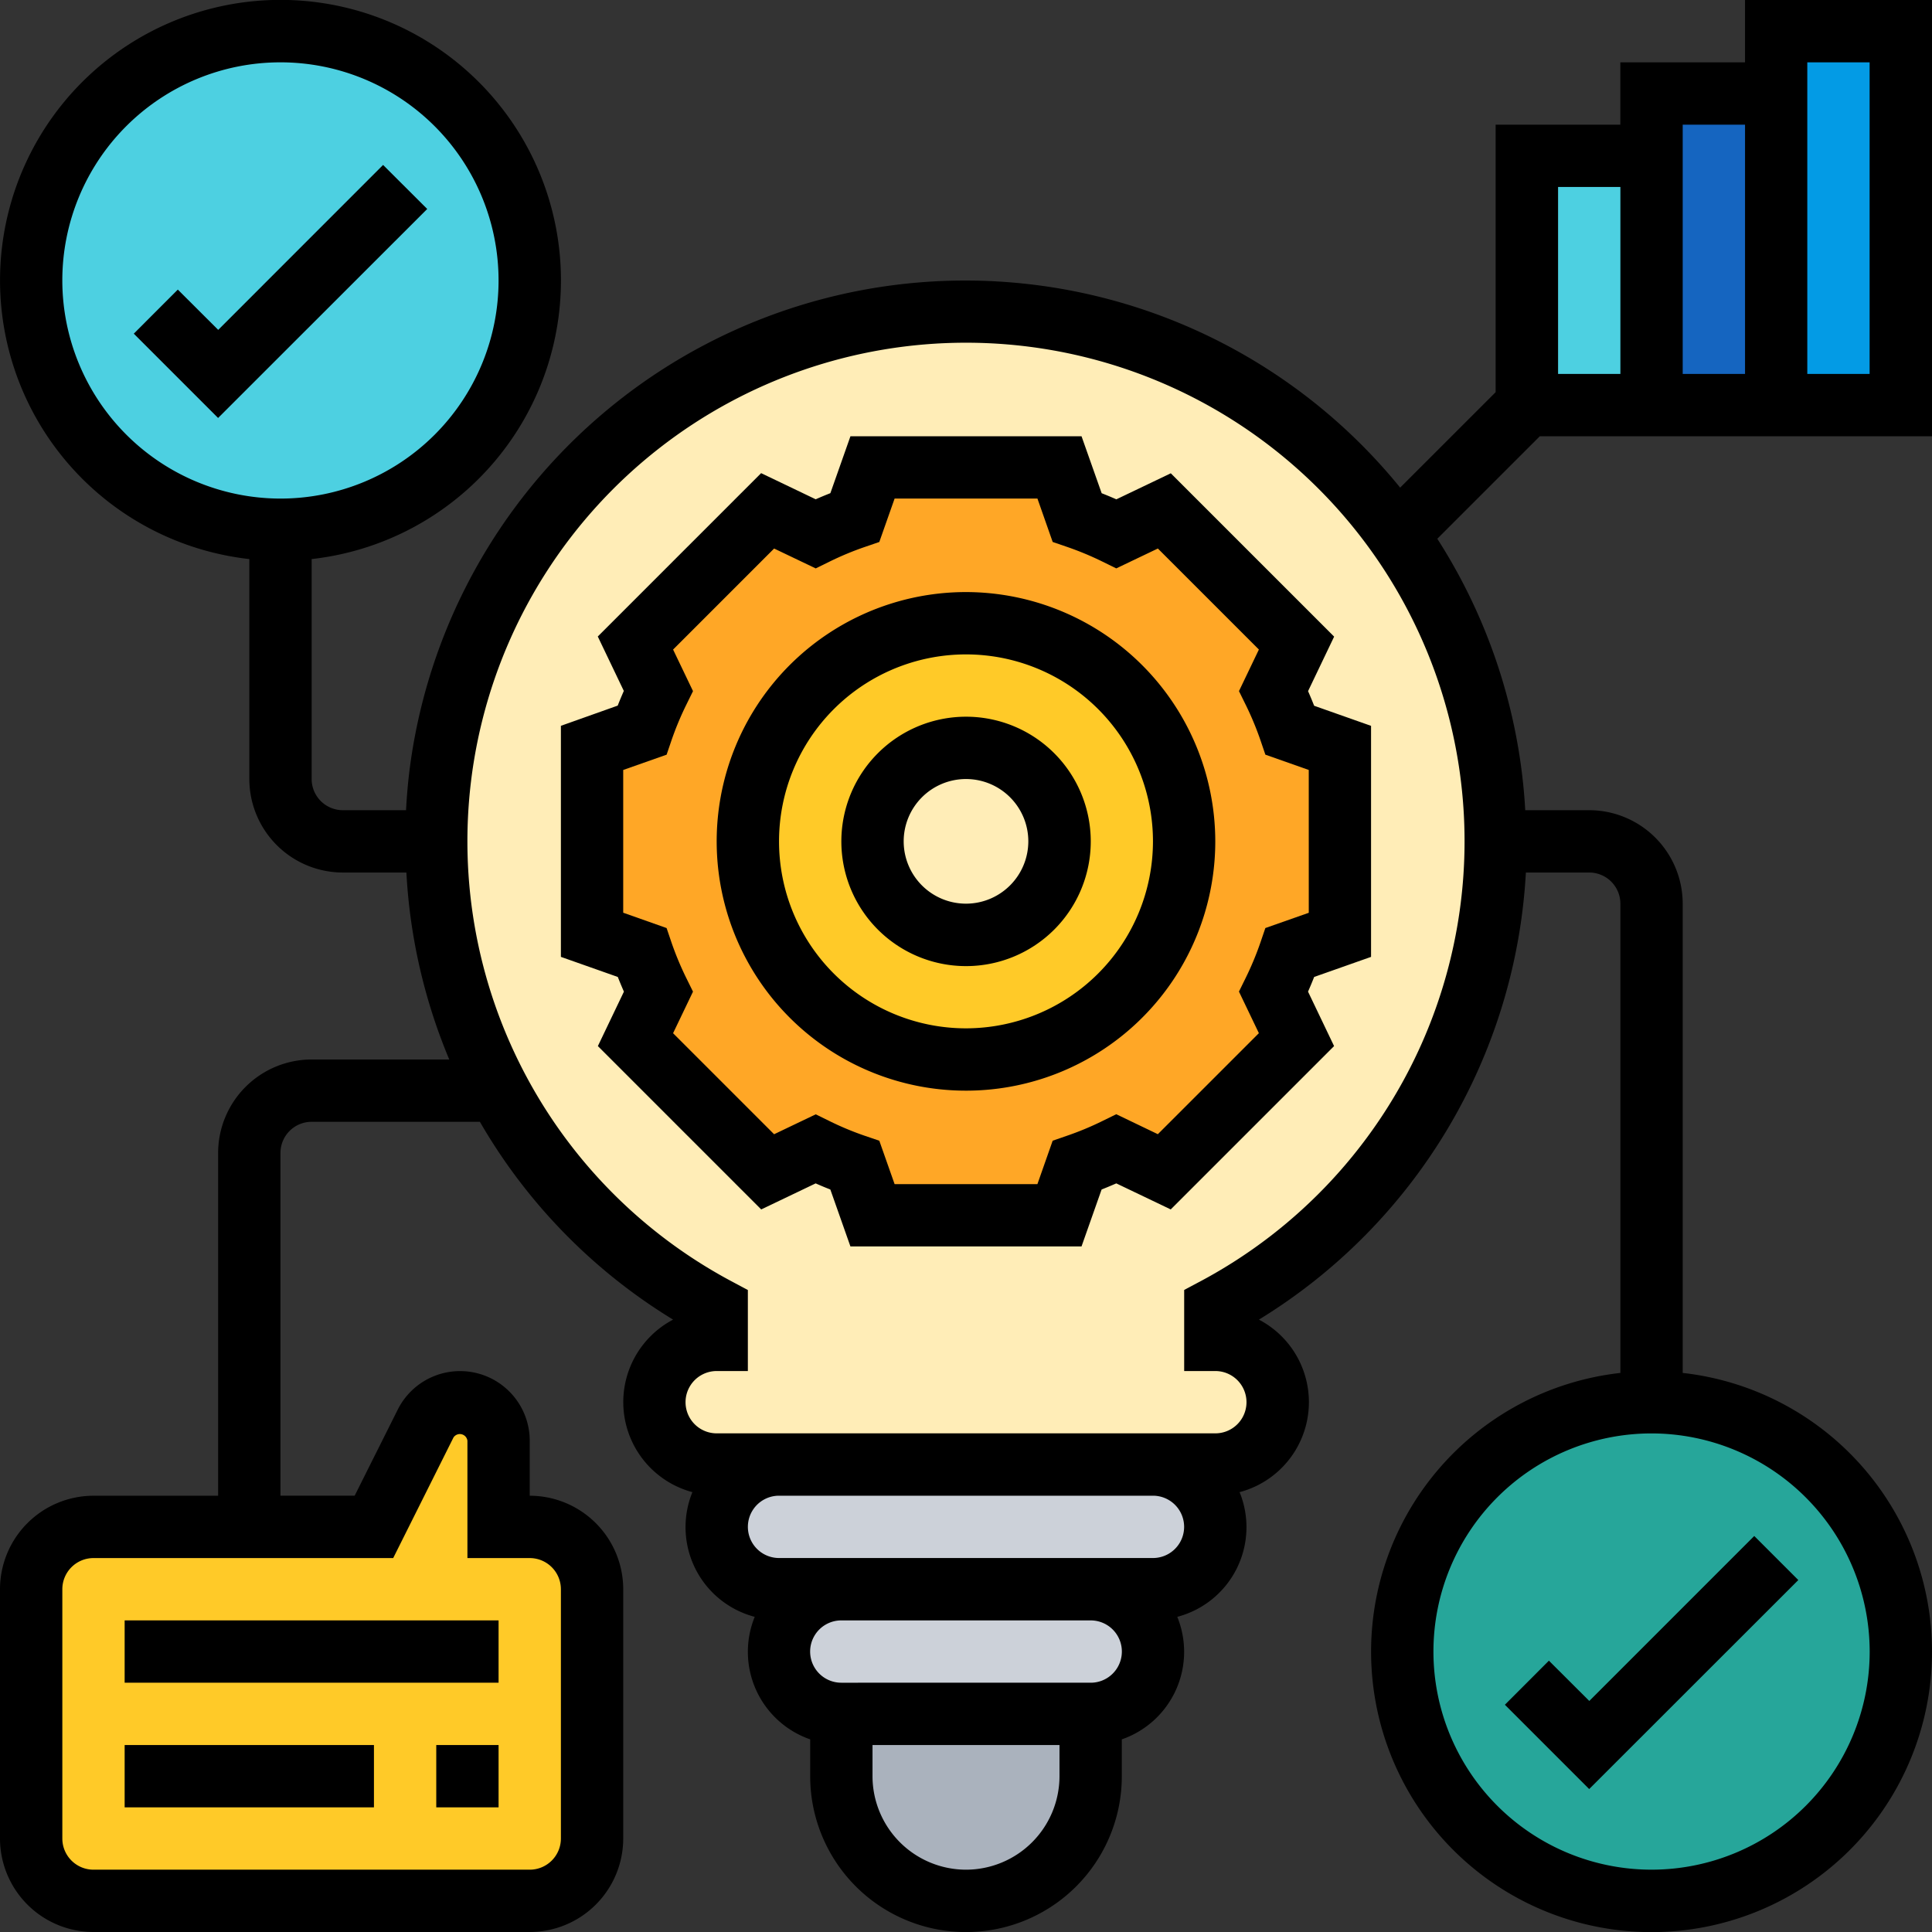 <svg xmlns="http://www.w3.org/2000/svg" width="110" height="110" viewBox="0 0 110 110">
  <rect x="0" y="0" width="110" height="110" fill="#333333" stroke="none"/>
  <g id="Grupo_86710" data-name="Grupo 86710" transform="translate(-744.992 -1594)">
    <g id="Grupo_86709" data-name="Grupo 86709">
      <g id="innovacion" transform="translate(743.992 1593)">
        <g id="Grupo_85203" data-name="Grupo 85203" transform="translate(2.774 2.774)">
          <g id="Grupo_85191" data-name="Grupo 85191" transform="translate(46.129 95.806)">
            <path id="Trazado_147585" data-name="Trazado 147585" d="M42.194,56v3.548a7.1,7.1,0,1,1-14.194,0V56Z" transform="translate(-28 -56)" fill="#aab2bd"/>
          </g>
          <g id="Grupo_85192" data-name="Grupo 85192" transform="translate(42.581 88.71)">
            <path id="Trazado_147586" data-name="Trazado 147586" d="M43.742,52a3.559,3.559,0,0,1,3.548,3.548A3.574,3.574,0,0,1,43.742,59.1H29.548A3.559,3.559,0,0,1,26,55.548,3.574,3.574,0,0,1,29.548,52Z" transform="translate(-26 -52)" fill="#ccd1d9"/>
          </g>
          <g id="Grupo_85193" data-name="Grupo 85193" transform="translate(39.032 81.613)">
            <path id="Trazado_147587" data-name="Trazado 147587" d="M45.29,55.1H27.548A3.559,3.559,0,0,1,24,51.548,3.574,3.574,0,0,1,27.548,48h21.29a3.559,3.559,0,0,1,3.548,3.548A3.574,3.574,0,0,1,48.839,55.1Z" transform="translate(-24 -48)" fill="#ccd1d9"/>
          </g>
          <g id="Grupo_85194" data-name="Grupo 85194" transform="translate(23.065 15.967)">
            <path id="Trazado_147588" data-name="Trazado 147588" d="M75.323,41.162A30.155,30.155,0,0,1,59.355,67.775v1.774A3.574,3.574,0,0,1,62.9,73.1a3.559,3.559,0,0,1-3.548,3.548H30.968a3.548,3.548,0,0,1,0-7.1V67.775A30.346,30.346,0,0,1,18.548,55.355,29.9,29.9,0,0,1,15,41.162,30.08,30.08,0,0,1,41.684,11.2,30.186,30.186,0,0,1,75.323,41.162Z" transform="translate(-15 -11)" fill="#ffedb7"/>
          </g>
          <g id="Grupo_85195" data-name="Grupo 85195" transform="translate(31.935 24.839)">
            <path id="Trazado_147589" data-name="Trazado 147589" d="M62.581,31.968V42.613l-2.839,1.011a20.541,20.541,0,0,1-.94,2.235l1.313,2.715-7.54,7.54L49.86,54.8a20.539,20.539,0,0,1-2.235.94l-1.011,2.839H35.968l-1.011-2.839a20.541,20.541,0,0,1-2.235-.94l-2.715,1.313-7.54-7.54,1.313-2.715a20.541,20.541,0,0,1-.94-2.235L20,42.613V31.968l2.839-1.011a20.54,20.54,0,0,1,.94-2.235l-1.313-2.715,7.54-7.54,2.715,1.313a20.541,20.541,0,0,1,2.235-.94L35.968,16H46.613l1.011,2.839a20.541,20.541,0,0,1,2.235.94l2.715-1.313,7.54,7.54L58.8,28.721a20.538,20.538,0,0,1,.94,2.235ZM53.71,37.29A12.419,12.419,0,1,0,41.29,49.71,12.41,12.41,0,0,0,53.71,37.29Z" transform="translate(-20 -16)" fill="#ffa726"/>
          </g>
          <g id="Grupo_85196" data-name="Grupo 85196" transform="translate(40.806 33.71)">
            <path id="Trazado_147590" data-name="Trazado 147590" d="M37.419,21A12.419,12.419,0,1,1,25,33.419,12.41,12.41,0,0,1,37.419,21Zm5.323,12.419a5.323,5.323,0,1,0-5.323,5.323A5.315,5.315,0,0,0,42.742,33.419Z" transform="translate(-25 -21)" fill="#ffca28"/>
          </g>
          <g id="Grupo_85197" data-name="Grupo 85197" transform="translate(99.355)">
            <path id="Trazado_147591" data-name="Trazado 147591" d="M65.1,2V23.29H58V2Z" transform="translate(-58 -2)" fill="#039be5"/>
          </g>
          <g id="Grupo_85198" data-name="Grupo 85198" transform="translate(85.161 7.097)">
            <path id="Trazado_147592" data-name="Trazado 147592" d="M57.1,6V20.194H50V6Z" transform="translate(-50 -6)" fill="#4dd0e1"/>
          </g>
          <g id="Grupo_85199" data-name="Grupo 85199" transform="translate(92.258 3.548)">
            <path id="Trazado_147593" data-name="Trazado 147593" d="M61.1,4V21.742H54V4Z" transform="translate(-54 -4)" fill="#1565c0"/>
          </g>
          <g id="Grupo_85200" data-name="Grupo 85200" transform="translate(0 78.065)">
            <path id="Trazado_147594" data-name="Trazado 147594" d="M33.935,56.645V70.839a3.559,3.559,0,0,1-3.548,3.548H5.548A3.559,3.559,0,0,1,2,70.839V56.645A3.559,3.559,0,0,1,5.548,53.1H21.516l2.945-5.89a2.193,2.193,0,0,1,4.152.994v4.9h1.774A3.559,3.559,0,0,1,33.935,56.645Z" transform="translate(-2 -46)" fill="#ffca28"/>
          </g>
          <g id="Grupo_85201" data-name="Grupo 85201">
            <circle id="Elipse_4214" data-name="Elipse 4214" cx="14.194" cy="14.194" r="14.194" fill="#4dd0e1"/>
          </g>
          <g id="Grupo_85202" data-name="Grupo 85202" transform="translate(78.065 78.065)">
            <circle id="Elipse_4215" data-name="Elipse 4215" cx="14.194" cy="14.194" r="14.194" fill="#26a69a"/>
          </g>
        </g>
        <g id="Grupo_85204" data-name="Grupo 85204" transform="translate(1 1)">
          <path id="Trazado_147595" data-name="Trazado 147595" d="M51.8,57.39,49.293,59.9l4.8,4.8L66,52.8l-2.509-2.509L54.1,59.684Z" transform="translate(36.388 37.162)"/>
          <path id="Trazado_147596" data-name="Trazado 147596" d="M19.487,6.293,10.1,15.684,7.8,13.39,5.293,15.9l4.8,4.8L22,8.8Z" transform="translate(2.324 3.098)"/>
          <path id="Trazado_147597" data-name="Trazado 147597" d="M38.194,20A14.194,14.194,0,1,0,52.387,34.194,14.21,14.21,0,0,0,38.194,20Zm0,24.839A10.645,10.645,0,1,1,48.839,34.194,10.656,10.656,0,0,1,38.194,44.839Z" transform="translate(16.806 13.71)"/>
          <path id="Trazado_147598" data-name="Trazado 147598" d="M35.1,24a7.1,7.1,0,1,0,7.1,7.1A7.1,7.1,0,0,0,35.1,24Zm0,10.645A3.548,3.548,0,1,1,38.645,31.1,3.552,3.552,0,0,1,35.1,34.645Z" transform="translate(19.903 16.806)"/>
          <path id="Trazado_147599" data-name="Trazado 147599" d="M61.542,29.508l1.483-3.1-9.3-9.3-3.1,1.483c-.275-.122-.555-.238-.836-.348L48.643,15H35.486l-1.143,3.24q-.42.165-.836.348L30.4,17.1l-9.3,9.3,1.483,3.1c-.122.279-.24.557-.348.836L19,31.486V44.641l3.24,1.144q.165.418.348.836l-1.483,3.1,9.3,9.3,3.1-1.483c.277.122.555.24.836.348l1.143,3.24H48.643l1.143-3.24q.418-.165.836-.348l3.1,1.483,9.3-9.3-1.483-3.1c.122-.279.24-.557.348-.836l3.24-1.143V31.488l-3.24-1.144q-.165-.418-.348-.836Zm.039,12.623L59.109,43l-.277.813a17.458,17.458,0,0,1-.846,2.033l-.38.772,1.134,2.367-5.752,5.752L50.62,53.6l-.774.38a17.107,17.107,0,0,1-2.031.846L47,55.107l-.869,2.473H38l-.871-2.471-.814-.277a17.108,17.108,0,0,1-2.031-.846l-.774-.38L31.139,54.74l-5.752-5.752,1.134-2.367-.38-.772a17.458,17.458,0,0,1-.846-2.033L25.018,43l-2.47-.873V34l2.471-.871.277-.813a17.459,17.459,0,0,1,.846-2.033l.38-.772-1.134-2.367,5.752-5.752,2.369,1.132.774-.38a17.285,17.285,0,0,1,2.033-.846l.813-.279L38,18.548h8.133L47,21.018l.813.279a17.285,17.285,0,0,1,2.033.846l.774.38,2.369-1.132,5.752,5.752-1.134,2.367.38.772a17.46,17.46,0,0,1,.846,2.033l.277.813,2.47.871Z" transform="translate(12.935 9.839)"/>
          <path id="Trazado_147600" data-name="Trazado 147600" d="M5,53H26.29v3.548H5Z" transform="translate(2.097 39.258)"/>
          <path id="Trazado_147601" data-name="Trazado 147601" d="M15,57h3.548v3.548H15Z" transform="translate(9.839 42.355)"/>
          <path id="Trazado_147602" data-name="Trazado 147602" d="M5,57H19.194v3.548H5Z" transform="translate(2.097 42.355)"/>
          <path id="Trazado_147603" data-name="Trazado 147603" d="M88.67,25.839H111V1H100.355V4.548h-7.1V8.1h-7.1V23.33l-5.436,5.434A31.895,31.895,0,0,0,24.311,44.892c-.092.749-.153,1.494-.193,2.237h-3.6a1.776,1.776,0,0,1-1.774-1.774V32.831a15.968,15.968,0,1,0-3.548,0V45.355a5.329,5.329,0,0,0,5.323,5.323h3.619a31.953,31.953,0,0,0,2.441,10.645H18.742a5.329,5.329,0,0,0-5.323,5.323V86.161h-7.1A5.329,5.329,0,0,0,1,91.484v14.194A5.329,5.329,0,0,0,6.323,111H31.161a5.329,5.329,0,0,0,5.323-5.323V91.484a5.329,5.329,0,0,0-5.323-5.323v-3.13a3.967,3.967,0,0,0-7.515-1.774l-2.452,4.9H16.968V66.645a1.775,1.775,0,0,1,1.774-1.774h9.581a31.835,31.835,0,0,0,11,11.263,5.306,5.306,0,0,0,1.1,9.822,5.278,5.278,0,0,0,3.548,7.1,5.275,5.275,0,0,0,3.158,6.976v2.1a8.871,8.871,0,0,0,17.742,0v-2.1a5.275,5.275,0,0,0,3.158-6.976,5.277,5.277,0,0,0,3.548-7.1,5.3,5.3,0,0,0,1.1-9.822,31.888,31.888,0,0,0,15.2-25.456h3.607a1.776,1.776,0,0,1,1.774,1.774V79.169a15.968,15.968,0,1,0,3.548,0V52.452a5.329,5.329,0,0,0-5.323-5.323H87.841a31.928,31.928,0,0,0-5.007-15.455ZM103.9,4.548h3.548V22.29H103.9ZM100.355,8.1V22.29H96.806V8.1ZM89.71,11.645h3.548V22.29H89.71ZM4.548,16.968A12.419,12.419,0,1,1,16.968,29.387,12.434,12.434,0,0,1,4.548,16.968ZM23.387,89.71l3.431-6.863a.434.434,0,0,1,.795.185V89.71h3.548a1.775,1.775,0,0,1,1.774,1.774v14.194a1.775,1.775,0,0,1-1.774,1.774H6.323a1.775,1.775,0,0,1-1.774-1.774V91.484A1.775,1.775,0,0,1,6.323,89.71Zm84.065,5.323A12.419,12.419,0,1,1,95.032,82.613,12.435,12.435,0,0,1,107.452,95.032ZM56,107.452a5.329,5.329,0,0,1-5.323-5.323v-1.774H61.323v1.774A5.329,5.329,0,0,1,56,107.452Zm7.1-10.645H48.9a1.774,1.774,0,1,1,0-3.548H63.1a1.774,1.774,0,1,1,0,3.548Zm3.548-7.1H45.355a1.774,1.774,0,1,1,0-3.548h21.29a1.774,1.774,0,1,1,0,3.548Zm2.711-15.762-.937.5v4.616h1.774a1.774,1.774,0,0,1,0,3.548H41.806a1.774,1.774,0,0,1,0-3.548h1.774V74.448l-.937-.5a28.387,28.387,0,1,1,26.712,0Z" transform="translate(-1 -1)"/>
        </g>
      </g>
    </g>
  </g>
</svg>
